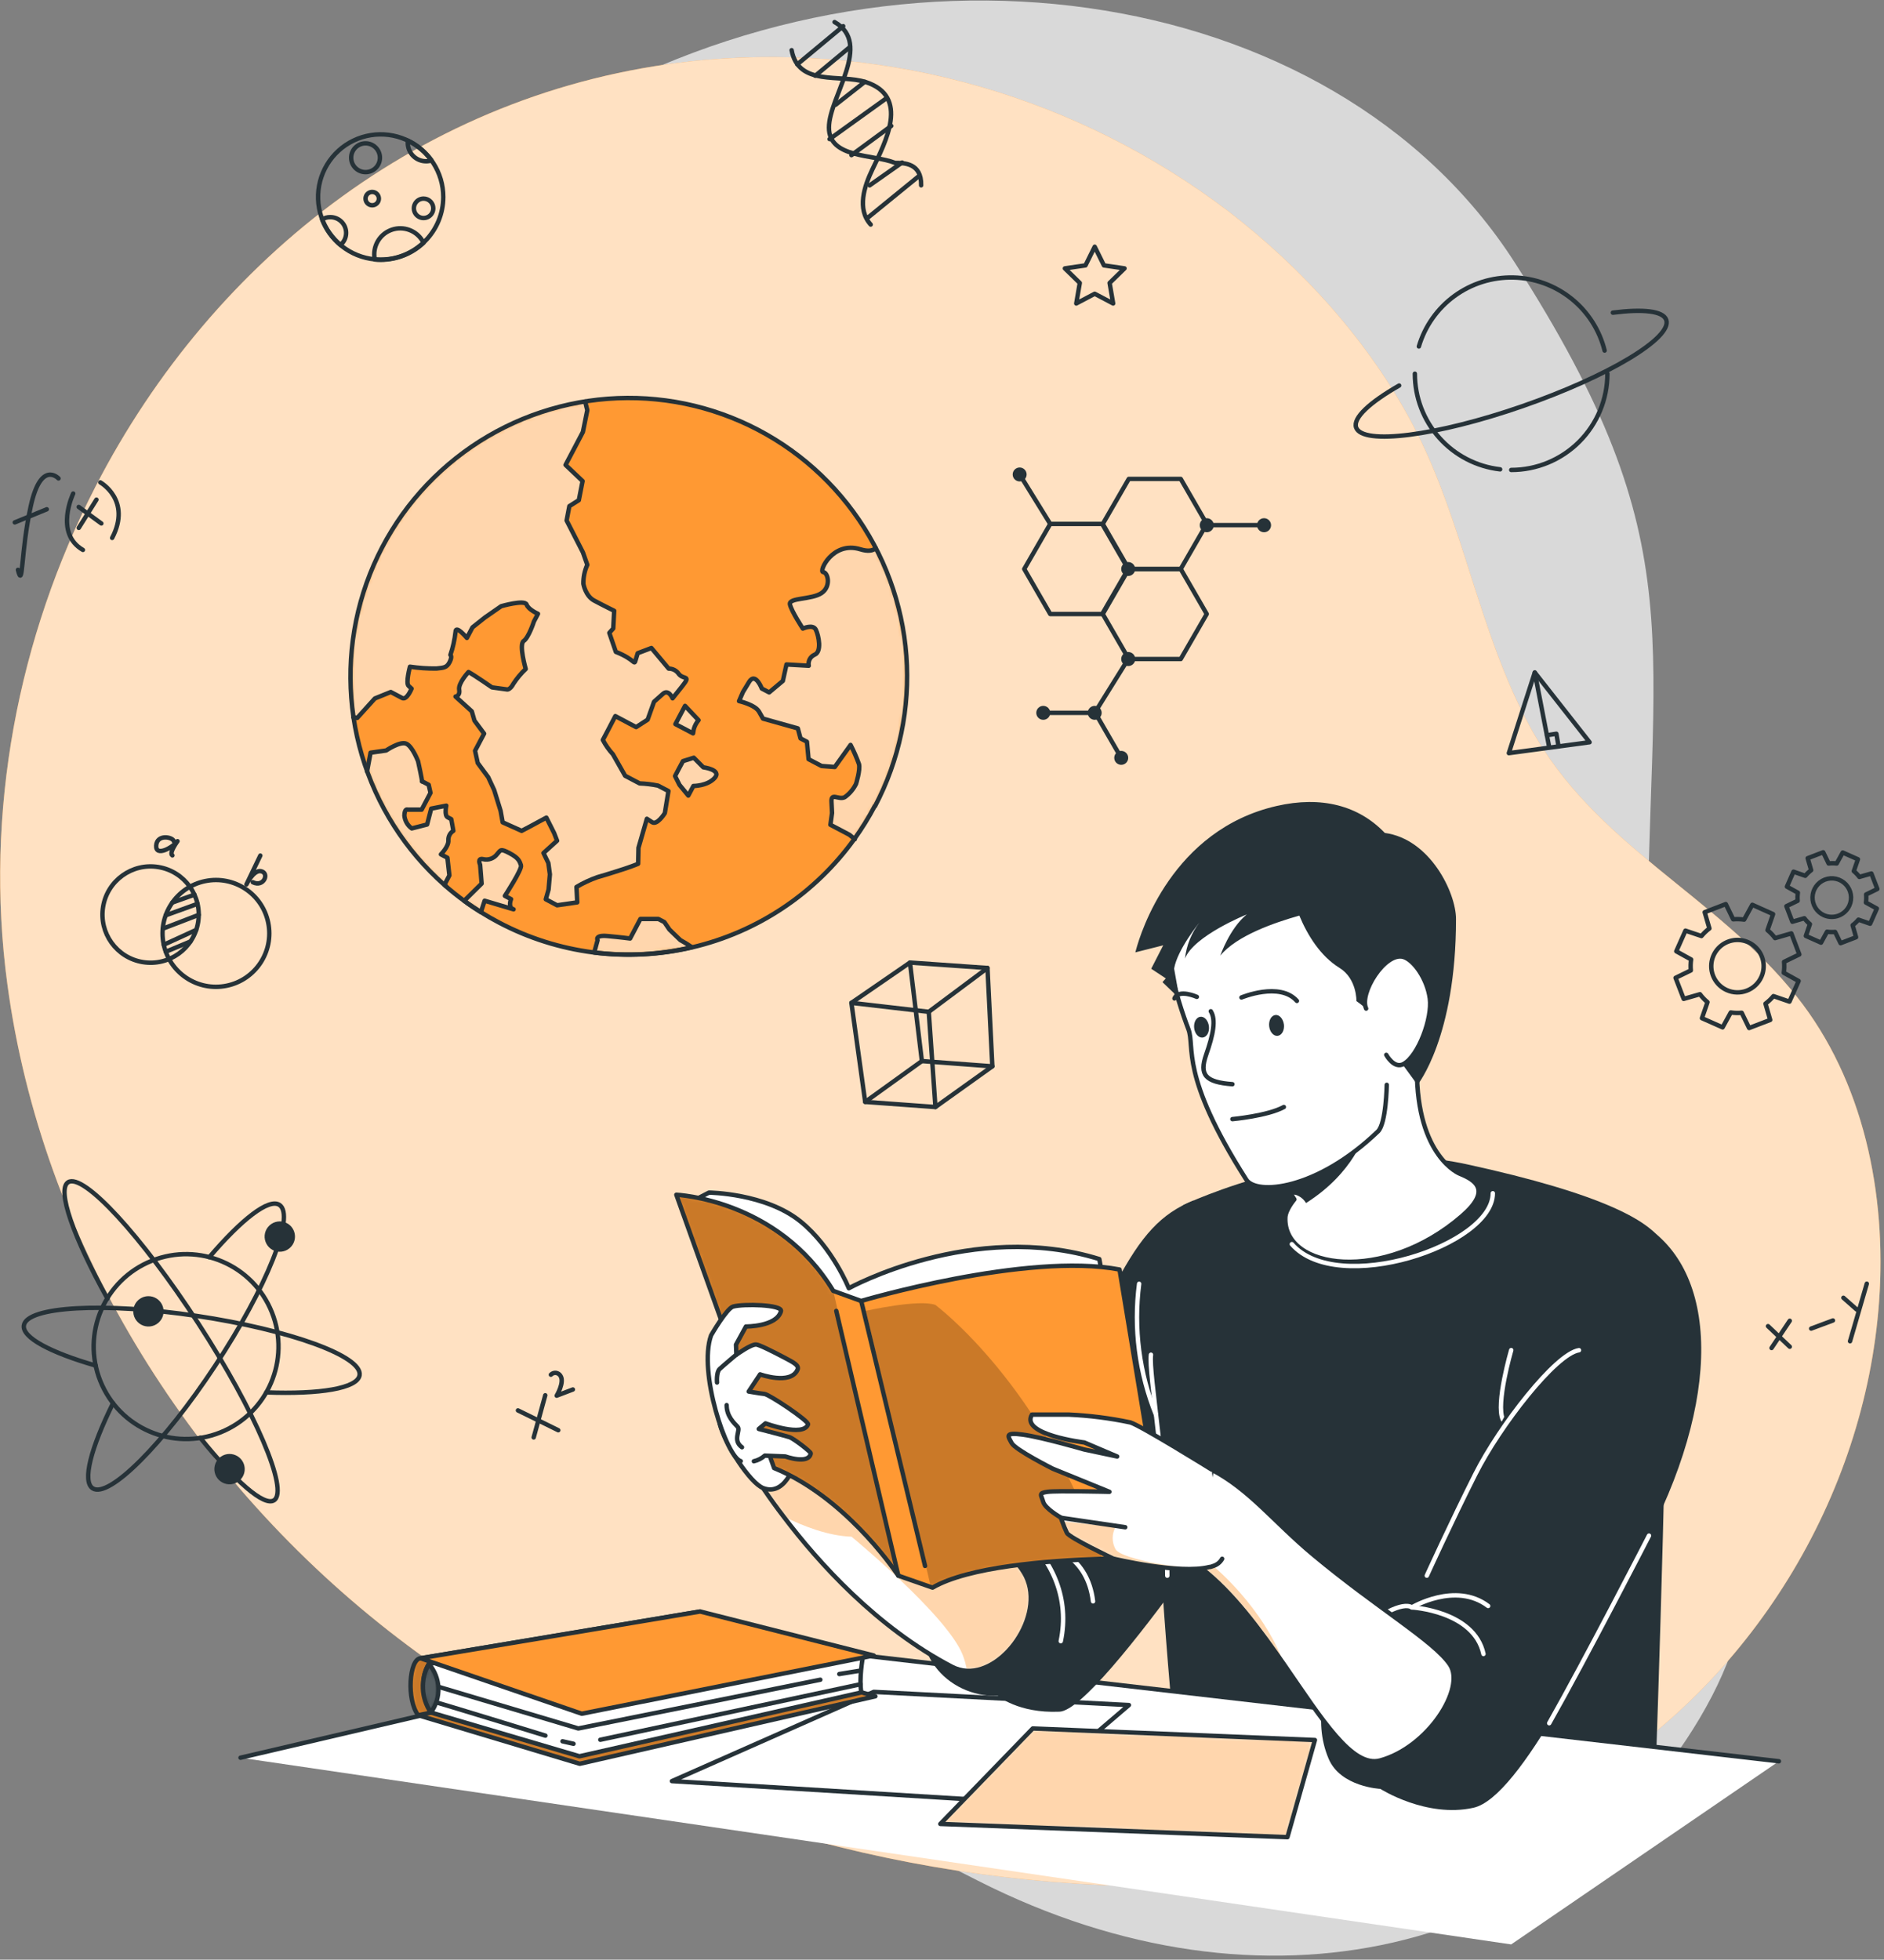 <svg width="427" height="444" viewBox="0 0 427 444" fill="none" xmlns="http://www.w3.org/2000/svg">
<rect x="0" y="0" width="427" height="444" fill="#808080" stroke="none"/>
<g clip-path="url(#clip0_209_97)">
<path opacity="0.7" d="M25.93 138.09C25.93 138.09 -1.95 210.09 37.23 282.59C76.409 355.09 157.11 393.39 221.7 426.14C286.289 458.89 353.36 442.94 385.23 389.3C417.1 335.66 373.389 297.37 373.329 220.88C373.27 144.39 384.78 124.14 343.329 59.52C301.879 -5.1 200.27 -19.41 123.429 28.52C46.59 76.45 25.93 138.09 25.93 138.09Z" fill="white"/>
<path d="M21.69 110.16C48.4 58.32 98 19.1 159.75 13.58C202.22 9.877 244.547 22.123 278.48 47.93C295.34 60.93 310.32 77.48 320.27 96.37C331.69 118.07 335.02 143.09 346.77 164.69C361.38 191.54 388.82 202.62 407.25 225.82C422.42 244.93 427.63 270.54 425.89 294.88C422.71 339.31 396.68 381.49 358.39 404.26C326.02 423.51 287 428.82 249.39 427.07C191.39 424.38 133.65 405.25 87.97 369.42C42.29 333.59 9.46 280.62 1.68 223.09C-3.61 184 4.08 144.33 21.69 110.16Z" fill="#FF9933"/>
<path opacity="0.7" d="M21.69 110.16C48.4 58.32 98 19.1 159.75 13.58C202.22 9.877 244.547 22.123 278.48 47.93C295.34 60.93 310.32 77.48 320.27 96.37C331.69 118.07 335.02 143.09 346.77 164.69C361.38 191.54 388.82 202.62 407.25 225.82C422.42 244.93 427.63 270.54 425.89 294.88C422.71 339.31 396.68 381.49 358.39 404.26C326.02 423.51 287 428.82 249.39 427.07C191.39 424.38 133.65 405.25 87.97 369.42C42.29 333.59 9.46 280.62 1.68 223.09C-3.61 184 4.08 144.33 21.69 110.16Z" fill="white"/>
<path d="M4.069 129.11C5.249 133.79 4.669 125.18 6.979 114.66C9.289 104.14 13.259 108.4 13.259 108.4" stroke="#263238" stroke-linecap="round" stroke-linejoin="round"/>
<path d="M3.35 118.36L10.6 115.39" stroke="#263238" stroke-linecap="round" stroke-linejoin="round"/>
<path d="M16.59 111.82C16.59 111.82 12.26 120.82 18.79 124.6" stroke="#263238" stroke-linecap="round" stroke-linejoin="round"/>
<path d="M22.739 109.3C22.739 109.3 29.899 113.3 25.419 121.88" stroke="#263238" stroke-linecap="round" stroke-linejoin="round"/>
<path d="M17.84 114.86L22.97 118.6" stroke="#263238" stroke-linecap="round" stroke-linejoin="round"/>
<path d="M21.86 113.21L17.85 119.6" stroke="#263238" stroke-linecap="round" stroke-linejoin="round"/>
<path d="M44.897 208.984C45.872 203.038 41.843 197.427 35.897 196.451C29.951 195.475 24.34 199.504 23.364 205.45C22.389 211.396 26.418 217.007 32.364 217.983C38.309 218.959 43.921 214.93 44.897 208.984Z" stroke="#263238" stroke-linecap="round" stroke-linejoin="round"/>
<path d="M51.369 223.338C57.915 221.995 62.133 215.6 60.791 209.053C59.448 202.507 53.053 198.289 46.507 199.631C39.96 200.974 35.742 207.369 37.084 213.915C38.427 220.462 44.822 224.68 51.369 223.338Z" stroke="#263238" stroke-linecap="round" stroke-linejoin="round"/>
<path d="M44.07 202.71L39.05 204.5" stroke="#263238" stroke-linecap="round" stroke-linejoin="round"/>
<path d="M44.77 204.78L37.55 207.39" stroke="#263238" stroke-linecap="round" stroke-linejoin="round"/>
<path d="M45.039 207.28L36.98 210.38" stroke="#263238" stroke-linecap="round" stroke-linejoin="round"/>
<path d="M44.469 210.69L37.119 214.05" stroke="#263238" stroke-linecap="round" stroke-linejoin="round"/>
<path d="M43.17 213.31L37.59 215.63" stroke="#263238" stroke-linecap="round" stroke-linejoin="round"/>
<path d="M39.4 190.59C39.09 189.59 35.55 188.97 35.4 191.59C35.25 194.21 39.13 192.03 40.23 190.59C40.23 190.59 38.23 193.28 39.07 193.81" stroke="#263238" stroke-linecap="round" stroke-linejoin="round"/>
<path d="M58.999 193.85L55.859 200.38C55.859 200.38 57.429 197.11 59.109 197.38C61.179 197.75 59.799 201.14 57.299 199.89" stroke="#263238" stroke-linecap="round" stroke-linejoin="round"/>
<path d="M400.71 300.47L405.64 305.13" stroke="#263238" stroke-linecap="round" stroke-linejoin="round"/>
<path d="M405.64 299.25L401.51 305.42" stroke="#263238" stroke-linecap="round" stroke-linejoin="round"/>
<path d="M410.489 301.02L415.429 299.18" stroke="#263238" stroke-linecap="round" stroke-linejoin="round"/>
<path d="M417.8 294.04L420.8 296.69" stroke="#263238" stroke-linecap="round" stroke-linejoin="round"/>
<path d="M423.1 290.85L419.3 303.89" stroke="#263238" stroke-linecap="round" stroke-linejoin="round"/>
<path d="M192.97 227.22L206.24 218.09L223.81 219.32L224.91 241.6L212.01 250.82L196.09 249.66L192.97 227.22Z" stroke="#263238" stroke-linecap="round" stroke-linejoin="round"/>
<path d="M196.09 249.66L208.94 240.41L224.91 241.6" stroke="#263238" stroke-linecap="round" stroke-linejoin="round"/>
<path d="M208.939 240.41L206.239 218.09" stroke="#263238" stroke-linecap="round" stroke-linejoin="round"/>
<path d="M192.97 227.22L210.5 229.25L223.81 219.32" stroke="#263238" stroke-linecap="round" stroke-linejoin="round"/>
<path d="M210.5 229.25L212.01 250.82" stroke="#263238" stroke-linecap="round" stroke-linejoin="round"/>
<path d="M347.85 152.37L341.97 170.64L360.27 168.17L347.85 152.37Z" stroke="#263238" stroke-linecap="round" stroke-linejoin="round"/>
<path d="M347.85 152.37L351.12 169.3" stroke="#263238" stroke-linecap="round" stroke-linejoin="round"/>
<path d="M350.6 166.59L352.74 166.25L353.24 169.12" stroke="#263238" stroke-linecap="round" stroke-linejoin="round"/>
<path d="M117.39 319.56L126.53 324.05" stroke="#263238" stroke-linecap="round" stroke-linejoin="round"/>
<path d="M123.58 316.13L120.96 325.68" stroke="#263238" stroke-linecap="round" stroke-linejoin="round"/>
<path d="M124.85 311.47C125 311.315 125.184 311.197 125.387 311.126C125.591 311.055 125.809 311.032 126.023 311.06C126.237 311.089 126.441 311.167 126.619 311.288C126.798 311.41 126.945 311.571 127.05 311.76C127.97 313.2 126.17 316.22 126.17 316.22L129.84 314.82" stroke="#263238" stroke-linecap="round" stroke-linejoin="round"/>
<path d="M189.15 5C197.88 9.91 187.88 21.91 187.88 28.91C187.88 35.91 197.88 34.91 202.88 36.91C204.88 36.91 208.88 36.91 208.77 41.99" stroke="#263238" stroke-linecap="round" stroke-linejoin="round"/>
<path d="M179.42 11.37C180.94 19.64 190.42 16.71 196.24 18.6C206.24 21.85 200.69 32.17 197.71 38.41C195.92 42.13 194.14 47.35 197.34 50.88" stroke="#263238" stroke-linecap="round" stroke-linejoin="round"/>
<path d="M180.699 14.58L191.109 5.93" stroke="#263238" stroke-linecap="round" stroke-linejoin="round"/>
<path d="M184.779 17.16L192.619 10.66" stroke="#263238" stroke-linecap="round" stroke-linejoin="round"/>
<path d="M189.39 23.74L196.01 18.54" stroke="#263238" stroke-linecap="round" stroke-linejoin="round"/>
<path d="M188.02 31.52L200.96 22.22" stroke="#263238" stroke-linecap="round" stroke-linejoin="round"/>
<path d="M192.979 35.15L201.999 28.53" stroke="#263238" stroke-linecap="round" stroke-linejoin="round"/>
<path d="M196.819 49.22L208.089 40.04" stroke="#263238" stroke-linecap="round" stroke-linejoin="round"/>
<path d="M197.1 42L204.45 36.83" stroke="#263238" stroke-linecap="round" stroke-linejoin="round"/>
<path d="M49.95 324.542C60.688 320.247 65.911 308.061 61.617 297.323C57.322 286.585 45.135 281.362 34.398 285.657C23.66 289.951 18.437 302.138 22.732 312.876C27.026 323.613 39.213 328.836 49.95 324.542Z" stroke="#263238" stroke-linecap="round" stroke-linejoin="round"/>
<path d="M47.44 284.84C54.739 276.27 60.95 271.42 63.34 273C66.98 275.39 60.45 291.71 48.76 309.44C37.069 327.17 24.64 339.61 21 337.21C18.599 335.64 20.619 328.02 25.619 317.93" stroke="#263238" stroke-linecap="round" stroke-linejoin="round"/>
<path d="M21.68 309.4C11.5 306.47 5 303.05 5.41 300.32C6 296 23.59 295 44.6 298.15C65.61 301.3 82.13 307.27 81.5 311.57C81.05 314.57 72.5 315.94 60.35 315.48" stroke="#263238" stroke-linecap="round" stroke-linejoin="round"/>
<path d="M24.349 294.23C16.669 280.37 12.829 269.56 15.429 267.87C18.849 265.66 32.069 280 44.959 299.87C57.849 319.74 65.519 337.7 62.109 339.92C59.849 341.38 53.299 335.6 45.389 325.76" stroke="#263238" stroke-linecap="round" stroke-linejoin="round"/>
<path d="M66.29 282.06C65.917 282.628 65.384 283.074 64.758 283.339C64.133 283.605 63.442 283.68 62.774 283.553C62.106 283.427 61.491 283.105 61.005 282.629C60.52 282.153 60.186 281.544 60.047 280.879C59.907 280.214 59.968 279.522 60.221 278.891C60.475 278.26 60.91 277.719 61.471 277.334C62.032 276.95 62.694 276.741 63.373 276.733C64.053 276.725 64.72 276.919 65.29 277.29C65.669 277.537 65.996 277.856 66.252 278.23C66.508 278.604 66.688 279.024 66.78 279.467C66.873 279.91 66.878 280.368 66.794 280.813C66.71 281.257 66.538 281.681 66.29 282.06Z" fill="#263238"/>
<path d="M54.899 334.75C54.526 335.318 53.993 335.764 53.368 336.029C52.742 336.295 52.052 336.37 51.384 336.243C50.716 336.117 50.1 335.795 49.615 335.32C49.129 334.844 48.796 334.234 48.656 333.569C48.517 332.904 48.578 332.212 48.831 331.581C49.084 330.95 49.519 330.409 50.08 330.025C50.641 329.641 51.303 329.431 51.983 329.423C52.663 329.416 53.33 329.609 53.899 329.98C54.279 330.227 54.606 330.546 54.862 330.92C55.117 331.294 55.297 331.714 55.39 332.157C55.483 332.601 55.487 333.058 55.403 333.503C55.319 333.947 55.148 334.371 54.899 334.75Z" fill="#263238"/>
<path d="M36.52 299C36.147 299.568 35.614 300.014 34.988 300.279C34.362 300.545 33.672 300.62 33.004 300.493C32.336 300.367 31.72 300.045 31.235 299.57C30.749 299.094 30.416 298.484 30.276 297.819C30.137 297.154 30.198 296.462 30.451 295.831C30.704 295.2 31.139 294.659 31.7 294.275C32.261 293.891 32.923 293.681 33.603 293.673C34.283 293.666 34.95 293.859 35.52 294.23C36.284 294.731 36.818 295.514 37.006 296.408C37.193 297.302 37.018 298.235 36.52 299Z" fill="#263238"/>
<path d="M255.829 149.32H267.609L273.499 139.12L267.609 128.92H255.829L249.939 139.12L255.829 149.32Z" stroke="#263238" stroke-linecap="round" stroke-linejoin="round"/>
<path d="M254.119 171.71L248.229 161.51H236.449" stroke="#263238" stroke-linecap="round" stroke-linejoin="round"/>
<path d="M238.03 139.12H249.81L255.7 128.92L249.81 118.71H238.03L232.14 128.92L238.03 139.12Z" stroke="#263238" stroke-linecap="round" stroke-linejoin="round"/>
<path d="M255.829 128.92H267.609L273.499 118.71L267.609 108.51H255.829L249.939 118.71L255.829 128.92Z" stroke="#263238" stroke-linecap="round" stroke-linejoin="round"/>
<path d="M255.699 130.5C256.572 130.5 257.279 129.793 257.279 128.92C257.279 128.047 256.572 127.34 255.699 127.34C254.827 127.34 254.119 128.047 254.119 128.92C254.119 129.793 254.827 130.5 255.699 130.5Z" fill="#263238"/>
<path d="M231.1 109.08C231.972 109.08 232.68 108.373 232.68 107.5C232.68 106.627 231.972 105.92 231.1 105.92C230.227 105.92 229.52 106.627 229.52 107.5C229.52 108.373 230.227 109.08 231.1 109.08Z" fill="#263238"/>
<path d="M252.54 171.71C252.54 171.398 252.633 171.092 252.806 170.832C252.98 170.572 253.227 170.37 253.515 170.25C253.804 170.131 254.122 170.099 254.428 170.16C254.735 170.221 255.016 170.372 255.237 170.593C255.458 170.814 255.609 171.095 255.67 171.402C255.731 171.708 255.699 172.026 255.58 172.315C255.46 172.603 255.258 172.85 254.998 173.024C254.738 173.197 254.433 173.29 254.12 173.29C253.913 173.29 253.707 173.249 253.515 173.17C253.324 173.09 253.15 172.974 253.003 172.827C252.856 172.681 252.74 172.506 252.66 172.315C252.581 172.123 252.54 171.918 252.54 171.71Z" fill="#263238"/>
<path d="M236.449 163.09C237.322 163.09 238.029 162.383 238.029 161.51C238.029 160.637 237.322 159.93 236.449 159.93C235.577 159.93 234.869 160.637 234.869 161.51C234.869 162.383 235.577 163.09 236.449 163.09Z" fill="#263238"/>
<path d="M284.899 119C284.899 118.685 284.993 118.377 285.168 118.116C285.343 117.854 285.592 117.65 285.883 117.53C286.174 117.41 286.495 117.379 286.803 117.441C287.112 117.503 287.395 117.656 287.617 117.879C287.839 118.103 287.99 118.387 288.05 118.696C288.11 119.005 288.077 119.325 287.956 119.615C287.834 119.906 287.628 120.153 287.366 120.327C287.103 120.5 286.794 120.592 286.479 120.59C286.271 120.59 286.065 120.549 285.872 120.469C285.68 120.389 285.506 120.271 285.359 120.124C285.212 119.976 285.096 119.801 285.017 119.608C284.938 119.415 284.898 119.208 284.899 119Z" fill="#263238"/>
<path d="M248.109 163.09C248.982 163.09 249.689 162.383 249.689 161.51C249.689 160.637 248.982 159.93 248.109 159.93C247.237 159.93 246.529 160.637 246.529 161.51C246.529 162.383 247.237 163.09 248.109 163.09Z" fill="#263238"/>
<path d="M271.92 119C271.92 118.686 272.013 118.378 272.188 118.117C272.363 117.855 272.611 117.651 272.901 117.531C273.192 117.411 273.512 117.379 273.82 117.441C274.129 117.502 274.412 117.653 274.634 117.876C274.857 118.098 275.008 118.381 275.069 118.69C275.131 118.998 275.099 119.318 274.979 119.608C274.859 119.899 274.655 120.147 274.393 120.322C274.132 120.497 273.824 120.59 273.51 120.59C273.088 120.59 272.684 120.423 272.386 120.124C272.087 119.826 271.92 119.422 271.92 119Z" fill="#263238"/>
<path d="M254.119 149.33C254.117 149.015 254.209 148.706 254.383 148.443C254.557 148.18 254.805 147.975 255.096 147.853C255.387 147.731 255.708 147.699 256.017 147.76C256.326 147.821 256.61 147.973 256.833 148.196C257.056 148.419 257.208 148.703 257.269 149.012C257.33 149.322 257.298 149.642 257.176 149.933C257.055 150.224 256.849 150.472 256.586 150.646C256.323 150.82 256.015 150.912 255.699 150.91C255.281 150.907 254.881 150.74 254.585 150.444C254.289 150.149 254.122 149.748 254.119 149.33Z" fill="#263238"/>
<path d="M273.51 118.98H286.48" stroke="#263238" stroke-linecap="round" stroke-linejoin="round"/>
<path d="M255.699 149.33L248.109 161.51" stroke="#263238" stroke-linecap="round" stroke-linejoin="round"/>
<path d="M238.03 118.71L231.1 107.5" stroke="#263238" stroke-linecap="round" stroke-linejoin="round"/>
<path d="M321.58 78.5C322.939 73.907 325.771 69.889 329.639 67.066C333.507 64.242 338.197 62.77 342.986 62.875C347.774 62.981 352.394 64.659 356.134 67.651C359.874 70.643 362.526 74.782 363.68 79.43" stroke="#263238" stroke-linecap="round" stroke-linejoin="round"/>
<path d="M340 106.34C334.679 105.731 329.769 103.186 326.204 99.19C322.639 95.193 320.67 90.025 320.67 84.67" stroke="#263238" stroke-linecap="round" stroke-linejoin="round"/>
<path d="M364.31 84.67C364.31 90.453 362.013 95.999 357.925 100.089C353.837 104.178 348.292 106.477 342.51 106.48" stroke="#263238" stroke-linecap="round" stroke-linejoin="round"/>
<path d="M365.55 70.84C372.37 69.97 376.94 70.44 377.65 72.48C379.06 76.54 364.47 85.29 345.06 92.03C325.65 98.77 308.78 100.93 307.36 96.86C306.61 94.69 310.43 91.18 317.11 87.35" stroke="#263238" stroke-linecap="round" stroke-linejoin="round"/>
<path d="M248.11 55.9L250.2 60.13L254.87 60.81L251.49 64.11L252.29 68.76L248.11 66.56L243.93 68.76L244.73 64.11L241.35 60.81L246.02 60.13L248.11 55.9Z" stroke="#263238" stroke-linecap="round" stroke-linejoin="round"/>
<path d="M100.47 44.63C100.467 48.391 98.973 51.997 96.314 54.657C93.656 57.318 90.051 58.815 86.29 58.82C85.83 58.82 85.38 58.8 84.94 58.76C82.203 58.5 79.6 57.451 77.448 55.74C75.296 54.029 73.688 51.73 72.818 49.122C71.949 46.514 71.856 43.709 72.55 41.049C73.245 38.389 74.697 35.988 76.73 34.138C78.764 32.288 81.291 31.068 84.005 30.627C86.718 30.186 89.502 30.543 92.016 31.655C94.531 32.766 96.668 34.584 98.169 36.887C99.67 39.191 100.469 41.881 100.47 44.63Z" stroke="#263238" stroke-linecap="round" stroke-linejoin="round"/>
<path d="M98.2 47.19C98.202 47.626 98.074 48.052 97.834 48.415C97.593 48.778 97.251 49.062 96.849 49.23C96.447 49.398 96.004 49.443 95.577 49.359C95.149 49.275 94.756 49.066 94.448 48.759C94.139 48.452 93.928 48.06 93.843 47.633C93.757 47.206 93.8 46.763 93.966 46.36C94.132 45.958 94.415 45.614 94.776 45.371C95.138 45.129 95.564 45 96 45C96.582 45 97.14 45.23 97.552 45.641C97.964 46.051 98.197 46.608 98.2 47.19Z" stroke="#263238" stroke-linecap="round" stroke-linejoin="round"/>
<path d="M78.45 52.77C78.451 53.291 78.337 53.806 78.115 54.278C77.894 54.75 77.571 55.167 77.17 55.5C75.305 53.961 73.869 51.967 73 49.71C73.55 49.372 74.184 49.196 74.83 49.2C75.303 49.193 75.773 49.281 76.212 49.457C76.65 49.634 77.05 49.896 77.387 50.228C77.724 50.56 77.991 50.956 78.174 51.392C78.356 51.829 78.45 52.297 78.45 52.77Z" stroke="#263238" stroke-linecap="round" stroke-linejoin="round"/>
<path d="M95.999 55C93.377 57.484 89.901 58.865 86.289 58.86C85.829 58.86 85.379 58.84 84.939 58.8C84.859 58.415 84.819 58.023 84.819 57.63C84.82 56.301 85.27 55.01 86.095 53.968C86.921 52.926 88.074 52.194 89.368 51.89C90.662 51.585 92.021 51.727 93.225 52.291C94.428 52.856 95.406 53.81 95.999 55Z" stroke="#263238" stroke-linecap="round" stroke-linejoin="round"/>
<path d="M82.85 39C84.65 39 86.11 37.54 86.11 35.74C86.11 33.94 84.65 32.48 82.85 32.48C81.049 32.48 79.59 33.94 79.59 35.74C79.59 37.54 81.049 39 82.85 39Z" stroke="#263238" stroke-linecap="round" stroke-linejoin="round"/>
<path d="M85.87 45C85.87 45.299 85.781 45.591 85.615 45.839C85.449 46.087 85.213 46.281 84.938 46.395C84.662 46.509 84.358 46.539 84.065 46.481C83.772 46.423 83.503 46.279 83.292 46.068C83.081 45.856 82.937 45.587 82.879 45.295C82.82 45.002 82.85 44.698 82.965 44.422C83.079 44.146 83.272 43.91 83.521 43.745C83.769 43.579 84.061 43.49 84.36 43.49C84.558 43.49 84.754 43.529 84.938 43.605C85.121 43.681 85.287 43.792 85.427 43.932C85.568 44.072 85.679 44.239 85.755 44.422C85.831 44.605 85.87 44.802 85.87 45Z" stroke="#263238" stroke-linecap="round" stroke-linejoin="round"/>
<path d="M97.8 36.35C97.403 36.48 96.987 36.544 96.57 36.54C96.024 36.54 95.484 36.432 94.979 36.223C94.475 36.014 94.017 35.707 93.632 35.321C93.246 34.934 92.941 34.476 92.733 33.971C92.525 33.467 92.418 32.926 92.42 32.38C92.41 32.207 92.41 32.033 92.42 31.86C94.562 32.881 96.412 34.425 97.8 36.35Z" stroke="#263238" stroke-linecap="round" stroke-linejoin="round"/>
<path d="M423.85 209.29L425.38 205.85L422.9 204.49C422.991 203.884 423.008 203.27 422.95 202.66L425.49 201.42L424.14 197.91L421.42 198.69C421.055 198.2 420.632 197.757 420.16 197.37L421.09 194.69L417.65 193.16L416.28 195.64C415.672 195.565 415.058 195.565 414.45 195.64L413.22 193.1L409.7 194.45L410.49 197.16C409.999 197.531 409.553 197.957 409.16 198.43L406.49 197.5L405 200.89L407.48 202.26C407.388 202.866 407.372 203.48 407.43 204.09L404.88 205.32L406.23 208.84L408.95 208.05C409.317 208.541 409.74 208.987 410.21 209.38L409.29 212.05L412.73 213.58L414.09 211.1C414.696 211.191 415.31 211.208 415.92 211.15L417.16 213.7L420.67 212.35L419.89 209.63C420.377 209.263 420.82 208.84 421.21 208.37L423.85 209.29ZM413.39 207.37C412.6 207.019 411.933 206.441 411.471 205.711C411.01 204.98 410.775 204.129 410.797 203.265C410.819 202.401 411.097 201.563 411.595 200.857C412.094 200.151 412.79 199.609 413.596 199.299C414.403 198.988 415.283 198.924 416.126 199.114C416.969 199.304 417.737 199.74 418.333 200.366C418.928 200.992 419.325 201.781 419.472 202.633C419.619 203.484 419.51 204.36 419.16 205.15C418.687 206.208 417.815 207.036 416.733 207.452C415.652 207.868 414.45 207.838 413.39 207.37Z" stroke="#263238" stroke-linecap="round" stroke-linejoin="round"/>
<path d="M405.57 226.94L407.65 222.27L404.29 220.41C404.41 219.589 404.43 218.756 404.35 217.93L407.81 216.25L406 211.48L402.31 212.55C401.817 211.881 401.242 211.277 400.6 210.75L401.86 207.11L397.15 205L395.3 208.36C394.478 208.242 393.646 208.219 392.82 208.29L391.14 204.84L386.36 206.68L387.43 210.36C386.766 210.862 386.162 211.439 385.63 212.08L382 210.86L379.92 215.53L383.28 217.39C383.16 218.211 383.14 219.044 383.22 219.87L379.76 221.55L381.6 226.32L385.29 225.26C385.786 225.926 386.36 226.531 387 227.06L385.74 230.69L390.42 232.77L392.27 229.4C393.091 229.523 393.923 229.546 394.75 229.47L396.43 232.92L401.21 231.09L400.14 227.4C400.804 226.901 401.408 226.327 401.94 225.69L405.57 226.94ZM391.37 224.33C390.296 223.852 389.389 223.066 388.762 222.071C388.136 221.077 387.818 219.919 387.85 218.745C387.881 217.57 388.261 216.431 388.94 215.472C389.619 214.513 390.567 213.777 391.665 213.357C392.762 212.937 393.96 212.852 395.106 213.112C396.252 213.373 397.294 213.968 398.102 214.822C398.91 215.675 399.446 216.749 399.643 217.908C399.841 219.066 399.69 220.257 399.21 221.33C398.893 222.042 398.438 222.685 397.872 223.221C397.306 223.758 396.64 224.177 395.912 224.456C395.184 224.735 394.408 224.867 393.628 224.845C392.849 224.824 392.081 224.649 391.37 224.33Z" stroke="#263238" stroke-linecap="round" stroke-linejoin="round"/>
<path d="M198.27 182.61C196.9 185.206 195.353 187.705 193.64 190.09C184.755 202.443 171.7 211.163 156.887 214.639C142.073 218.114 126.502 216.112 113.05 209C111.66 208.27 110.3 207.49 109 206.67C107.7 205.85 106.43 205.01 105.21 204.11C103.73 203.04 102.31 201.9 100.95 200.71C100.863 200.645 100.782 200.571 100.71 200.49C91.848 192.648 85.371 182.471 82.019 171.122C78.666 159.773 78.574 147.71 81.752 136.311C84.93 124.913 91.25 114.638 99.99 106.66C108.731 98.683 119.539 93.325 131.18 91.198C142.82 89.072 154.825 90.263 165.821 94.635C176.817 99.007 186.362 106.384 193.364 115.924C200.367 125.463 204.545 136.779 205.421 148.581C206.298 160.382 203.837 172.191 198.32 182.66L198.27 182.61Z" fill="#FF9933"/>
<mask id="mask0_209_97" style="mask-type:luminance" maskUnits="userSpaceOnUse" x="79" y="90" width="127" height="127">
<path d="M198.27 182.61C196.9 185.206 195.353 187.705 193.64 190.09C184.755 202.443 171.7 211.163 156.887 214.639C142.073 218.114 126.502 216.112 113.05 209C111.66 208.27 110.3 207.49 109 206.67C107.7 205.85 106.43 205.01 105.21 204.11C103.73 203.04 102.31 201.9 100.95 200.71C100.863 200.645 100.782 200.571 100.71 200.49C91.848 192.648 85.371 182.471 82.019 171.122C78.666 159.773 78.574 147.71 81.752 136.311C84.93 124.913 91.25 114.638 99.99 106.66C108.731 98.683 119.539 93.325 131.18 91.198C142.82 89.072 154.825 90.263 165.821 94.635C176.817 99.007 186.362 106.384 193.364 115.924C200.367 125.463 204.545 136.779 205.421 148.581C206.298 160.382 203.837 172.191 198.32 182.66L198.27 182.61Z" fill="white"/>
</mask>
<g mask="url(#mask0_209_97)">
<g opacity="0.6">
<path d="M198.27 182.61C196.9 185.206 195.353 187.705 193.64 190.09L192.42 189.09L190.32 187.98L188.11 186.82L188.48 184.15L188.36 181.74C188.23 179.33 189.97 181.3 191.36 180.57C192.444 179.795 193.32 178.765 193.91 177.57C193.91 177.57 194.91 174.36 194.58 173.07C194.042 171.584 193.407 170.134 192.68 168.73L189.1 173.73L186.1 173.5L183.26 172L182.89 168.05L181.43 167.29L180.82 165.02L172.93 162.81L172.03 161.23C171.13 159.65 167.5 158.84 167.5 158.84L168.39 156.78L169.79 154.48C171.2 152.18 172.66 156 172.66 156L174.33 156.87L177.43 154.27L178.25 150.54L183.3 150.83C183.201 150.325 183.278 149.802 183.518 149.347C183.759 148.892 184.147 148.533 184.62 148.33C186.3 147.67 185.56 144.02 184.92 142.67C184.28 141.32 181.92 142.41 181.92 142.41C181.92 142.41 179.35 138.5 179 136.94C178.65 135.38 183.9 135.94 186.15 134.37C188.4 132.8 187.63 129.68 186.53 129.61C185.43 129.54 188.68 122.51 194.93 124.44C196.67 124.98 197.77 124.79 198.45 124.19C203.139 133.219 205.572 143.248 205.541 153.422C205.51 163.596 203.015 173.61 198.27 182.61Z" fill="white"/>
<path d="M154.54 155.56L152.4 158.25C152.4 158.25 151.49 156.08 150.19 157.25L148.19 159.03L146.74 163.09L144.14 164.77L142.55 163.94L141.05 163.14L139.42 162.28L137.86 165.28L136.59 167.68C137.209 168.858 137.978 169.951 138.88 170.93L141.64 175.8L145 177.5C146.401 177.552 147.796 177.719 149.17 178L151.48 179.21L150.66 184.21C150.66 184.21 148.92 187.04 147.76 186.26L146.59 185.49L144.69 192.07L144.61 195.69C144.61 195.69 143.48 196.16 142.34 196.54C141.2 196.92 141.92 196.72 139.53 197.46C137.14 198.2 137.33 198.17 135.39 198.72C133.736 199.299 132.145 200.043 130.64 200.94L130.81 204.42L126.24 205.09L123.68 203.73L124.31 201.53L124.61 198.09L124.26 195.52L123.16 193.25L126.24 190.46L125.56 188.71L123.81 185.23L120.11 187.23L118.21 188.23L113.91 186.3L113.44 183.69L112 179L110.66 176.08L108.28 172.86L107.68 170.09L109.02 167.55L109.73 166.21L107.54 163.26L106.94 161.16L103.25 157.81C103.25 157.81 104.32 157.74 104.08 156.25C103.84 154.76 106.19 152.25 106.19 152.25C107.52 152.95 111.51 155.73 111.51 155.73L115 156.21C115 156.21 115.7 156.21 116.38 154.89C117.174 153.676 118.107 152.558 119.16 151.56C119.16 151.56 117.55 145.97 118.7 145.22C119.85 144.47 121.02 140.81 121.02 140.81L121.94 139.06C121.94 139.06 119.77 138.11 119.36 136.96C118.95 135.81 113.6 137.34 113.6 137.34L109.91 139.9L107 142.15L105.74 144.54C105.74 144.54 103.17 141.45 103.16 143.18C102.964 144.954 102.575 146.701 102 148.39C102 148.39 102.53 148.67 101.83 150.01C101.13 151.35 100.37 151.28 98.83 151.47C96.822 151.49 94.816 151.353 92.83 151.06C92.83 151.06 91.83 154.76 92.52 155.4L93.2 156.02C93.2 156.02 92.13 158.71 91.07 158.15L88.49 156.79L84.88 158.25L80.88 162.67L79.99 162.49C77.538 146.047 81.677 129.301 91.506 115.893C101.336 102.485 116.061 93.499 132.48 90.89C132.71 91.89 132.96 92.83 132.96 92.83L131.96 97.77L130.68 100.21L129.58 102.3L128.03 105.24L132 108.9L131.15 113.23L129 114.58L128.38 117.83L132.07 125.04L133.07 127.87C132.452 129.225 132.148 130.701 132.18 132.19C132.18 132.19 132.63 134.89 134.6 135.96C136.57 137.03 139.16 138.29 139.16 138.29L138.95 142.29L138.06 143.29L139.54 147.6C144.05 149.37 143.62 150.85 144.05 149.37L144.49 147.9L147.56 146.79L151.47 151.46C151.925 151.454 152.374 151.563 152.776 151.776C153.178 151.989 153.52 152.3 153.77 152.68C154.91 154.12 156.69 152.87 154.54 155.56Z" fill="white"/>
<path d="M101.54 190.39C101.65 191.81 99.85 193.59 99.85 193.59L101.32 194.36L101.77 198.36L100.66 200.48C92.794 193.532 86.795 184.724 83.21 174.86L84.01 170.62L87.54 170.12C87.54 170.12 90.7 168.02 92.1 168.58C93.5 169.14 94.78 172.58 94.78 172.58C94.78 172.58 95.78 177.22 95.65 177.13H95.59H95.67L97.11 177.89L97.52 179.72L95.52 183.52H92.3C92.3 183.52 91.66 183.18 91.6 184.85C91.652 185.43 91.828 185.991 92.116 186.497C92.404 187.002 92.798 187.44 93.27 187.78L96.75 186.89L97.68 183.29L101.1 182.62C101.1 182.62 100.61 184.83 101.41 185.25L102.22 185.68L102.7 188.32C102.342 188.533 102.046 188.836 101.842 189.199C101.639 189.563 101.534 189.974 101.54 190.39Z" fill="white"/>
<path d="M118.08 196.05C117.77 195.19 117.64 194.44 115.51 193.32C113.38 192.2 113.51 192.6 112.67 193.53C112.308 194.008 111.814 194.37 111.249 194.571C110.684 194.772 110.072 194.803 109.49 194.66C108.09 194.35 108.82 195.93 108.82 195.93L109.16 200.2L105.21 204.1C106.43 205 107.693 205.853 109 206.66L109.84 204.08L116.4 206C115.01 205.59 115.83 203.69 115.83 203.69L114.43 202.95C114.43 202.95 118.39 196.89 118.08 196.05Z" fill="white"/>
<path d="M159.4 173.85L157.25 171.68L154.79 172.45L153.79 174.45L153.04 175.89L154.04 177.89L156.04 180.32L157.18 178.14C157.18 178.14 160.35 178.14 162.01 176.31C163.67 174.48 159.4 173.85 159.4 173.85Z" fill="white"/>
<path d="M153.08 164.06L157.08 166.16L157.24 165.22C157.448 164.467 157.817 163.768 158.32 163.17L155.26 159.93L153.08 164.06Z" fill="white"/>
<path d="M151.72 210.61L150.57 208.92L149.23 208.22H145.14L142.81 212.64C142.81 212.64 140.58 212.34 137.65 212.08C134.72 211.82 135.44 213.03 135.44 213.03L134.68 215.81C142.072 216.72 149.567 216.317 156.82 214.62C155.977 214.032 155.102 213.491 154.2 213L151.72 210.61Z" fill="white"/>
</g>
</g>
<path d="M198.27 182.61C196.9 185.206 195.353 187.705 193.64 190.09C184.755 202.443 171.7 211.163 156.887 214.639C142.073 218.114 126.502 216.112 113.05 209C111.66 208.27 110.3 207.49 109 206.67C107.7 205.85 106.43 205.01 105.21 204.11C103.73 203.04 102.31 201.9 100.95 200.71C100.863 200.645 100.782 200.571 100.71 200.49C91.848 192.648 85.371 182.471 82.019 171.122C78.666 159.773 78.574 147.71 81.752 136.311C84.93 124.913 91.25 114.638 99.99 106.66C108.731 98.683 119.539 93.325 131.18 91.198C142.82 89.072 154.825 90.263 165.821 94.635C176.817 99.007 186.362 106.384 193.364 115.924C200.367 125.463 204.545 136.779 205.421 148.581C206.298 160.382 203.837 172.191 198.32 182.66L198.27 182.61Z" stroke="#263238" stroke-linecap="round" stroke-linejoin="round"/>
<path d="M156.82 214.62C149.567 216.317 142.072 216.72 134.68 215.81L135.44 213.03C135.44 213.03 134.72 211.82 137.65 212.08C140.58 212.34 142.81 212.64 142.81 212.64L145.14 208.22H149.23L150.57 208.92L151.72 210.61L154.2 213C155.102 213.491 155.977 214.032 156.82 214.62Z" stroke="#263238" stroke-linecap="round" stroke-linejoin="round"/>
<path d="M198.49 124.2C197.81 124.8 196.71 124.99 194.97 124.45C188.72 122.52 185.48 129.54 186.57 129.62C187.66 129.7 188.43 132.86 186.19 134.38C183.95 135.9 178.69 135.38 179.04 136.95C179.39 138.52 181.96 142.42 181.96 142.42C181.96 142.42 184.26 141.34 184.91 142.68C185.56 144.02 186.3 147.68 184.62 148.34C184.147 148.543 183.759 148.902 183.518 149.357C183.278 149.812 183.201 150.335 183.3 150.84L178.25 150.55L177.43 154.28L174.33 156.88L172.66 156.01C172.66 156.01 171.2 152.19 169.79 154.49L168.39 156.79L167.5 158.85C167.5 158.85 171.13 159.66 172.03 161.24L172.93 162.82L180.82 165.03L181.43 167.3L182.89 168.06L183.26 172.01L186.2 173.55L189.2 173.78L192.78 168.78C193.507 170.184 194.142 171.634 194.68 173.12C195.03 174.41 194.01 177.62 194.01 177.62C193.42 178.815 192.544 179.845 191.46 180.62C190.03 181.35 188.28 179.38 188.46 181.79L188.58 184.2L188.21 186.87L190.42 188.03L192.52 189.14L193.74 190.14" stroke="#263238" stroke-linecap="round" stroke-linejoin="round"/>
<path d="M80.07 162.49L80.96 162.67L84.96 158.25L88.57 156.79L91.15 158.15C92.21 158.71 93.28 156.02 93.28 156.02L92.6 155.4C91.91 154.76 92.91 151.06 92.91 151.06C94.897 151.353 96.903 151.49 98.91 151.47C100.49 151.28 101.24 151.34 101.91 150.01C102.58 148.68 102.08 148.39 102.08 148.39C102.655 146.701 103.044 144.954 103.24 143.18C103.24 141.45 105.82 144.54 105.82 144.54L107.08 142.15L109.9 139.91L113.59 137.35C113.59 137.35 118.94 135.81 119.35 136.97C119.76 138.13 121.93 139.07 121.93 139.07L121.01 140.82C121.01 140.82 119.83 144.46 118.69 145.23C117.55 146 119.15 151.57 119.15 151.57C118.098 152.568 117.165 153.686 116.37 154.9C115.67 156.24 114.99 156.22 114.99 156.22L111.5 155.74C111.5 155.74 107.5 152.96 106.18 152.26C106.18 152.26 103.83 154.77 104.07 156.26C104.31 157.75 103.24 157.82 103.24 157.82L106.93 161.17L107.53 163.27L109.72 166.22L109.01 167.56L107.67 170.1L108.27 172.87L110.65 176.09L112 179L113.46 183.71L113.93 186.32L118.23 188.25L120.13 187.25L123.83 185.25L125.58 188.73L126.26 190.48L123.18 193.27L124.28 195.54L124.63 198.11L124.33 201.55L123.7 203.75L126.26 205.11L130.83 204.45L130.66 200.96C132.165 200.063 133.757 199.319 135.41 198.74C137.35 198.19 137.16 198.22 139.55 197.48C141.94 196.74 141.21 196.94 142.36 196.56C143.51 196.18 144.63 195.71 144.63 195.71L144.71 192.09L146.61 185.51L147.78 186.28C148.94 187.06 150.68 184.23 150.68 184.23L151.5 179.23L149.14 178C147.766 177.719 146.372 177.552 144.97 177.5L141.68 175.77L138.92 170.9C138.019 169.921 137.249 168.828 136.63 167.65L137.9 165.25L139.46 162.25L141.09 163.11L142.59 163.91L144.18 164.74L146.78 163.06L148.23 159L150.23 157.22C151.53 156.04 152.44 158.22 152.44 158.22L154.58 155.53C156.73 152.84 154.95 154.09 153.85 152.71C153.6 152.33 153.258 152.019 152.856 151.806C152.454 151.592 152.005 151.484 151.55 151.49L147.64 146.82L144.53 148L144.09 149.47C143.66 150.95 144.09 149.47 139.58 147.7L138.1 143.39L138.99 142.39L139.2 138.39C139.2 138.39 136.61 137.12 134.64 136.06C132.67 135 132.22 132.29 132.22 132.29C132.189 130.801 132.493 129.325 133.11 127.97L132.11 125.14L128.42 117.93L129.04 114.68L131.19 113.33L132.04 109L128.18 105.34L129.73 102.4L130.83 100.31L132.11 97.87L133.11 92.93C133.11 92.93 132.86 92.01 132.63 90.99" stroke="#263238" stroke-linecap="round" stroke-linejoin="round"/>
<path d="M101 200.7C100.923 200.611 100.836 200.53 100.74 200.46L101.85 198.34L101.4 194.34L99.93 193.57C99.93 193.57 101.73 191.79 101.62 190.37C101.601 189.946 101.696 189.525 101.894 189.15C102.093 188.776 102.389 188.461 102.75 188.24L102.27 185.6L101.46 185.17C100.66 184.75 101.15 182.54 101.15 182.54L97.73 183.21L96.8 186.81L93.32 187.7C92.848 187.36 92.455 186.922 92.167 186.417C91.879 185.911 91.703 185.349 91.65 184.77C91.71 183.1 92.35 183.44 92.35 183.44H95.57L97.57 179.64L97.16 177.81L95.72 177.05" stroke="#263238" stroke-linecap="round" stroke-linejoin="round"/>
<path d="M95.629 177.05C95.79 177.14 94.759 172.5 94.759 172.5C94.759 172.5 93.48 169.11 92.079 168.5C90.68 167.89 87.519 170.04 87.519 170.04L83.989 170.54L83.189 174.78" stroke="#263238" stroke-linecap="round" stroke-linejoin="round"/>
<path d="M109.84 204.08L109 206.66C107.667 205.847 106.403 204.993 105.21 204.1L109.16 200.2L108.82 195.93C108.82 195.93 108.09 194.35 109.49 194.66C110.072 194.803 110.684 194.772 111.249 194.571C111.814 194.37 112.308 194.008 112.67 193.53C113.49 192.6 113.39 192.2 115.51 193.32C117.63 194.44 117.77 195.19 118.08 196.05C118.39 196.91 114.43 202.98 114.43 202.98L115.83 203.72C115.83 203.72 115.01 205.62 116.4 206.03L109.84 204.08Z" stroke="#263238" stroke-linecap="round" stroke-linejoin="round"/>
<path d="M154.79 172.45L157.25 171.68L159.4 173.85C159.4 173.85 163.65 174.4 161.99 176.25C160.33 178.1 157.16 178.08 157.16 178.08L156 180.26L154 177.83L153 175.83L153.75 174.39L154.79 172.45Z" stroke="#263238" stroke-linecap="round" stroke-linejoin="round"/>
<path d="M158.32 163.17C157.817 163.768 157.448 164.467 157.24 165.22L157.08 166.16L153.08 164.06L155.26 159.93L158.32 163.17Z" stroke="#263238" stroke-linecap="round" stroke-linejoin="round"/>
<path d="M375.329 399.05C369.969 403.51 328.679 431.85 269.759 427.28C266.589 400.46 254.499 290.28 268.249 273C268.249 273 301.609 257.09 332.339 263.77C363.069 270.45 375.029 276.85 377.219 282.39C378.879 286.58 376.509 364.6 375.329 399.05Z" fill="#263238"/>
<path d="M331.32 275.54C313.62 290.87 290.82 287.63 291.32 275.86C291.4 274.02 293.37 271.74 293.37 271.74L292.68 270.68L289.68 266.15C287.49 262.76 284.75 258.5 282.84 255.4C281.24 252.76 321.13 228.22 321.13 242.33C321.13 262.21 330.89 265.95 330.89 265.95C334.57 267.43 338 269.77 331.32 275.54Z" fill="white" stroke="#263238" stroke-linecap="round" stroke-linejoin="round"/>
<path d="M342.51 305.9C342.51 305.9 338.94 318.14 340.63 321.65" stroke="white" stroke-linecap="round" stroke-linejoin="round"/>
<path d="M338.34 270.36C338.34 282.17 303.11 293.74 292.79 281.89" stroke="white" stroke-linecap="round" stroke-linejoin="round"/>
<path d="M309.36 256.73C309.36 256.73 307 265.63 296 272.58C295.475 271.679 294.628 271.011 293.63 270.71C293.299 270.656 292.961 270.656 292.63 270.71L289.63 266.18C295.32 262.08 309.36 256.73 309.36 256.73Z" fill="#263238"/>
<path d="M314.3 245.79C314.3 245.79 314.18 254.57 312.3 256.36C298.35 269.74 284.71 270.8 282.46 267.27C267.31 243.51 270.89 237.27 269.35 233.2C266.62 226.06 263.27 214.4 264.75 207.34C268.05 191.57 297.75 179.34 313.39 195.2C320.89 202.79 323.26 219.26 321.68 232.98" fill="white"/>
<path d="M314.3 245.79C314.3 245.79 314.18 254.57 312.3 256.36C298.35 269.74 284.71 270.8 282.46 267.27C267.31 243.51 270.89 237.27 269.35 233.2C266.62 226.06 263.27 214.4 264.75 207.34C268.05 191.57 297.75 179.34 313.39 195.2C320.89 202.79 323.26 219.26 321.68 232.98" stroke="#263238" stroke-linecap="round" stroke-linejoin="round"/>
<path d="M271.259 225.86C271.259 225.86 267.089 223.99 266.189 226.22" stroke="#263238" stroke-linecap="round" stroke-linejoin="round"/>
<path d="M281.37 226C281.37 226 290.04 222.37 293.94 226.78" stroke="#263238" stroke-linecap="round" stroke-linejoin="round"/>
<path d="M290.999 232.15C291.139 233.45 290.509 234.58 289.579 234.69C288.649 234.8 287.789 233.81 287.649 232.51C287.509 231.21 288.139 230.07 289.069 229.97C289.999 229.87 290.819 230.85 290.999 232.15Z" fill="#263238"/>
<path d="M273.999 232.54C274.149 233.84 273.509 234.98 272.579 235.08C271.649 235.18 270.789 234.21 270.649 232.91C270.509 231.61 271.139 230.47 272.069 230.37C272.999 230.27 273.839 231.24 273.999 232.54Z" fill="#263238"/>
<path d="M274.42 229.12C275.63 231.07 274.97 234.4 273.37 238.97C271.77 243.54 273.18 245.19 279.32 245.65" fill="white"/>
<path d="M274.42 229.12C275.63 231.07 274.97 234.4 273.37 238.97C271.77 243.54 273.18 245.19 279.32 245.65" stroke="#263238" stroke-linecap="round" stroke-linejoin="round"/>
<path d="M279.319 253.56C279.319 253.56 287.319 252.83 290.979 250.82" stroke="#263238" stroke-linecap="round" stroke-linejoin="round"/>
<path d="M329.999 208.22C329.999 202.28 324.139 190.09 313.859 188.72C307.949 182.54 299.529 180.27 289.309 182.62C265.689 188.04 258.499 211.36 257.469 215.22C257.369 215.58 257.319 215.78 257.319 215.78L263.639 214.18L260.919 219.49L264.229 221.68L263.469 222.52L267.309 226.22L266.109 219.46C266.849 215.1 271.869 209 271.869 209C270.037 211.375 268.895 214.208 268.569 217.19C270.569 212 282.569 207.19 282.569 207.19C278.679 210.35 276.569 216.53 276.569 216.53C280.269 211.97 288.939 209.02 294.489 207.45C296.359 211.96 299.329 216.67 303.569 219.28C307.569 221.74 307.429 226.82 307.429 226.82C311.733 229.812 314.904 234.166 316.429 239.18L321.269 245.8C321.269 245.8 329.999 235.09 329.999 208.22Z" fill="#263238"/>
<path d="M309.63 228.52C308.01 225.05 313.89 215.65 318.06 216.81C320.4 217.47 323.46 221.74 324.06 226.22C324.66 230.7 321.49 239.22 318.11 241.07C315.96 242.27 314.19 239 314.19 239" fill="white"/>
<path d="M309.63 228.52C308.01 225.05 313.89 215.65 318.06 216.81C320.4 217.47 323.46 221.74 324.06 226.22C324.66 230.7 321.49 239.22 318.11 241.07C315.96 242.27 314.19 239 314.19 239" stroke="#263238" stroke-linecap="round" stroke-linejoin="round"/>
<path d="M54.51 398.25L167.5 371.83L403.18 399.05L342.5 440.55L54.51 398.25Z" fill="white"/>
<path d="M54.51 398.25L167.5 371.83L403.18 399.05" fill="white"/>
<path d="M54.51 398.25L167.5 371.83L403.18 399.05" stroke="#263238" stroke-linecap="round" stroke-linejoin="round"/>
<path d="M152.29 403.55L198.03 383.33L255.86 386.32L230.14 408.31L152.29 403.55Z" fill="white" stroke="#263238" stroke-linecap="round" stroke-linejoin="round"/>
<path d="M270.479 272C255.809 278 252.649 291.49 227.719 344.8C227.719 344.8 216.649 347.07 210.719 360.52C204.789 373.97 214.719 384.59 226.149 384.23C226.149 384.23 230.739 388.23 240.149 387.82C249.559 387.41 291.149 323.77 291.149 323.77L270.479 272Z" fill="#263238"/>
<path d="M232.09 347.93C238.65 353.77 242.42 362.34 240.42 371.84" stroke="white" stroke-linecap="round" stroke-linejoin="round"/>
<path d="M238.42 350.74C238.42 350.74 246.48 352.5 247.73 362.82" stroke="white" stroke-linecap="round" stroke-linejoin="round"/>
<path d="M262 320.54C258.192 311.144 256.876 300.924 258.18 290.87" stroke="white" stroke-linecap="round" stroke-linejoin="round"/>
<path d="M260.86 306.94C260.25 311.14 264.59 333.5 264.56 357.01" stroke="white" stroke-linecap="round" stroke-linejoin="round"/>
<path d="M370.519 276.42C388.869 285.64 391.049 314.01 373.739 347.93C361.509 371.87 344.629 407.22 333.949 409.59C323.269 411.96 312.849 405.31 312.849 405.31C312.849 405.31 303.849 404.89 301.129 398.49C293.689 381 312.599 358.9 319.999 364.19C319.999 364.19 343.759 312.52 348.089 309.26" fill="#263238"/>
<path d="M299.43 387.86C297 375.79 316 361.55 320 364.19C320 364.19 334.11 364.98 336.22 374.74" stroke="white" stroke-linecap="round" stroke-linejoin="round"/>
<path d="M351.12 390.43C359.38 375.86 373.74 347.93 373.74 347.93" stroke="white" stroke-linecap="round" stroke-linejoin="round"/>
<path d="M320 364.19C320 364.19 329.89 358.27 337.28 363.87" stroke="white" stroke-linecap="round" stroke-linejoin="round"/>
<path d="M323.38 357C323.38 357 328.84 345 334.38 334C339.92 323 352.6 306.71 357.87 305.92" stroke="white" stroke-linecap="round" stroke-linejoin="round"/>
<path d="M219.16 378.57C217.972 378.512 216.812 378.195 215.76 377.64C198.76 368.77 185.54 354.11 177.58 343.59C174.485 339.569 171.636 335.365 169.05 331L173.13 313.52C173.13 313.52 176.97 323.52 192.4 333.35C207.83 343.18 226.16 346.42 232.09 356.35C237.34 365 228.09 379 219.16 378.57Z" fill="white"/>
<mask id="mask1_209_97" style="mask-type:luminance" maskUnits="userSpaceOnUse" x="169" y="313" width="65" height="66">
<path d="M219.16 378.57C217.972 378.512 216.812 378.195 215.76 377.64C198.76 368.77 185.54 354.11 177.58 343.59C174.485 339.569 171.636 335.365 169.05 331L173.13 313.52C173.13 313.52 176.97 323.52 192.4 333.35C207.83 343.18 226.16 346.42 232.09 356.35C237.34 365 228.09 379 219.16 378.57Z" fill="white"/>
</mask>
<g mask="url(#mask1_209_97)">
<path opacity="0.4" d="M219.16 378.57C218.97 377.306 218.635 376.067 218.16 374.88C214.59 365.94 192.99 348.17 192.99 348.17C187.85 348.01 182.2 345.87 177.6 343.59C174.498 339.57 171.643 335.365 169.05 331L173.13 313.52C173.13 313.52 176.97 323.52 192.4 333.35C207.83 343.18 226.16 346.42 232.09 356.35C237.34 365 228.09 379 219.16 378.57Z" fill="#FF9933"/>
</g>
<path d="M219.16 378.57C217.972 378.512 216.812 378.195 215.76 377.64C198.76 368.77 185.54 354.11 177.58 343.59C174.485 339.569 171.636 335.365 169.05 331L173.13 313.52C173.13 313.52 176.97 323.52 192.4 333.35C207.83 343.18 226.16 346.42 232.09 356.35C237.34 365 228.09 379 219.16 378.57Z" stroke="#263238" stroke-linecap="round" stroke-linejoin="round"/>
<path d="M180.66 329.94C180.66 329.94 178.55 339.26 172.99 337.17C169.99 336.04 164.21 327.08 163.12 322.56L180.66 329.94Z" fill="white" stroke="#263238" stroke-linecap="round" stroke-linejoin="round"/>
<path d="M156.149 272.55L160.689 270.21C160.689 270.21 173.519 270.32 181.479 276.79C188.709 282.67 192.379 291.88 192.379 291.88C192.379 291.88 220.469 276.37 249.159 285.27L260.859 350.48L207.069 354L173.499 322.11L156.149 272.55Z" fill="white" stroke="#263238" stroke-linecap="round" stroke-linejoin="round"/>
<path d="M264.56 353.09C264.56 353.09 258.25 352.9 249.81 353.18C237.05 353.58 219.42 355.02 211.36 359.71L210.98 359.58L203.6 357L203.45 356.78C202.09 354.78 191.12 339.03 175.45 332.62L153.29 270.7C153.29 270.7 176.29 271.7 188.86 292.48L195.17 294.76C195.17 294.76 232.72 283.64 253.74 287.64L264.56 353.09Z" fill="#FF9933"/>
<mask id="mask2_209_97" style="mask-type:luminance" maskUnits="userSpaceOnUse" x="153" y="270" width="112" height="90">
<path d="M264.56 353.09C264.56 353.09 258.25 352.9 249.81 353.18C237.05 353.58 219.42 355.02 211.36 359.71L210.98 359.58L203.6 357L203.45 356.78C202.09 354.78 191.12 339.03 175.45 332.62L153.29 270.7C153.29 270.7 176.29 271.7 188.86 292.48L195.17 294.76C195.17 294.76 232.72 283.64 253.74 287.64L264.56 353.09Z" fill="white"/>
</mask>
<g mask="url(#mask2_209_97)">
<path opacity="0.3" d="M203.45 356.79C202.09 354.79 191.12 339.04 175.45 332.63L153.29 270.71C153.29 270.71 176.29 271.71 188.86 292.49L203.45 356.79Z" fill="black" fill-opacity="0.7"/>
<path opacity="0.3" d="M249.81 353.18C237.05 353.58 219.42 355.02 211.36 359.71L210.98 359.58L196.24 297C196.24 297 208.3 294.29 212.01 295.66C212 295.68 236.52 313.77 249.81 353.18Z" fill="black" fill-opacity="0.7"/>
</g>
<path d="M264.56 353.09C264.56 353.09 258.25 352.9 249.81 353.18C237.05 353.58 219.42 355.02 211.36 359.71L210.98 359.58L203.6 357L203.45 356.78C202.09 354.78 191.12 339.03 175.45 332.62L153.29 270.7C153.29 270.7 176.29 271.7 188.86 292.48L195.17 294.76C195.17 294.76 232.72 283.64 253.74 287.64L264.56 353.09Z" stroke="#263238" stroke-linecap="round" stroke-linejoin="round"/>
<path d="M195.189 294.77L209.659 354.8" stroke="#263238" stroke-linecap="round" stroke-linejoin="round"/>
<path d="M203.6 357.01L189.54 297.02" stroke="#263238" stroke-linecap="round" stroke-linejoin="round"/>
<path d="M167.88 331.05C164.67 330.16 158.2 310.87 161.16 302.56C161.16 302.56 164.68 296.45 166.16 296.03C168.4 295.38 177.44 295.57 177 297.09C176 300.61 169.06 300.55 169.06 300.55L166.81 304.67L166.9 306.94C166.9 306.94 170.17 304.56 171.37 304.63C171.99 304.63 175.19 306.23 177.73 307.57C179.9 308.72 181.23 309.35 180.73 310.39C179.12 313.85 172.27 311.39 172.27 311.39L169.69 315.28C169.69 315.28 172.18 315.71 173.27 315.83C174.36 315.95 183.41 321.98 183.14 322.73C182.07 325.67 173.49 322.49 173.49 322.49L171.97 323.76C171.97 323.76 178.29 325.39 178.97 325.63C179.97 326 183.82 328.96 183.76 329.3C183.3 331.9 177.99 329.99 177.99 329.99L173.34 329.8C172.632 330.425 171.78 330.865 170.86 331.08" fill="white"/>
<path d="M167.88 331.05C164.67 330.16 158.2 310.87 161.16 302.56C161.16 302.56 164.68 296.45 166.16 296.03C168.4 295.38 177.44 295.57 177 297.09C176 300.61 169.06 300.55 169.06 300.55L166.81 304.67L166.9 306.94C166.9 306.94 170.17 304.56 171.37 304.63C171.99 304.63 175.19 306.23 177.73 307.57C179.9 308.72 181.23 309.35 180.73 310.39C179.12 313.85 172.27 311.39 172.27 311.39L169.69 315.28C169.69 315.28 172.18 315.71 173.27 315.83C174.36 315.95 183.41 321.98 183.14 322.73C182.07 325.67 173.49 322.49 173.49 322.49L171.97 323.76C171.97 323.76 178.29 325.39 178.97 325.63C179.97 326 183.82 328.96 183.76 329.3C183.3 331.9 177.99 329.99 177.99 329.99L173.34 329.8C172.632 330.425 171.78 330.865 170.86 331.08" stroke="#263238" stroke-linecap="round" stroke-linejoin="round"/>
<path d="M166.86 306.94C166.86 306.94 163.86 309.46 163.09 310.19C162.32 310.92 162.51 313.24 162.51 313.24" stroke="#263238" stroke-linecap="round" stroke-linejoin="round"/>
<path d="M164.689 318.36C164.689 320.9 166.389 322.44 167.169 323.26C167.949 324.08 165.919 326.31 168.169 327.91" stroke="#263238" stroke-linecap="round" stroke-linejoin="round"/>
<path d="M312.809 398.87C306.459 400.6 299.559 389.44 291.139 377.26C285.579 369.26 279.359 360.73 272.209 355.26C271.639 354.83 271.059 354.41 270.479 354.01L274.659 333.01C283.339 337.56 288.719 344.85 297.729 352.34C312.229 364.41 325.079 371.82 328.639 377.16C332.199 382.5 323.689 395.9 312.809 398.87Z" fill="white"/>
<mask id="mask3_209_97" style="mask-type:luminance" maskUnits="userSpaceOnUse" x="270" y="333" width="60" height="67">
<path d="M312.809 398.87C306.459 400.6 299.559 389.44 291.139 377.26C285.579 369.26 279.359 360.73 272.209 355.26C271.639 354.83 271.059 354.41 270.479 354.01L274.659 333.01C283.339 337.56 288.719 344.85 297.729 352.34C312.229 364.41 325.079 371.82 328.639 377.16C332.199 382.5 323.689 395.9 312.809 398.87Z" fill="white"/>
</mask>
<g mask="url(#mask3_209_97)">
<path opacity="0.4" d="M291.139 377.25C285.579 369.25 279.359 360.72 272.209 355.25C273.151 355.298 274.093 355.155 274.979 354.83C274.979 354.83 286.279 364 291.139 377.25Z" fill="#FF9933"/>
</g>
<path d="M312.809 398.87C306.459 400.6 299.559 389.44 291.139 377.26C285.579 369.26 279.359 360.73 272.209 355.26C271.639 354.83 271.059 354.41 270.479 354.01L274.659 333.01C283.339 337.56 288.719 344.85 297.729 352.34C312.229 364.41 325.079 371.82 328.639 377.16C332.199 382.5 323.689 395.9 312.809 398.87Z" stroke="#263238" stroke-linecap="round" stroke-linejoin="round"/>
<path d="M277 353.18C276.565 353.956 275.849 354.536 275 354.8C274.774 354.889 274.543 354.965 274.31 355.03H274.12C267.41 356.78 252.31 353.14 252.31 353.14C252.31 353.14 242.42 348.44 241.82 347.33C241.402 346.45 241.031 345.549 240.71 344.63L240.44 343.84C240.44 343.84 236.88 341.84 236.44 340.28C236 338.72 235.25 338.28 237.44 338C239.63 337.72 251.44 338 251.44 338L238.59 332.76C238.59 332.76 230.08 328.47 229.29 326.96C228.5 325.45 227.51 324.45 231.86 325.05C236.21 325.65 245.71 328.41 245.71 328.41L253.2 330L245.76 326.83C245.76 326.83 231.12 325.06 233.89 320.51H242.2C246.907 320.718 251.59 321.313 256.2 322.29C258.62 323.03 274.62 332.97 274.62 332.97" fill="white"/>
<mask id="mask4_209_97" style="mask-type:luminance" maskUnits="userSpaceOnUse" x="228" y="320" width="49" height="36">
<path d="M277 353.18C276.565 353.956 275.849 354.536 275 354.8C274.774 354.889 274.543 354.965 274.31 355.03H274.12C267.41 356.78 252.31 353.14 252.31 353.14C252.31 353.14 242.42 348.44 241.82 347.33C241.402 346.45 241.031 345.549 240.71 344.63L240.44 343.84C240.44 343.84 236.88 341.84 236.44 340.28C236 338.72 235.25 338.28 237.44 338C239.63 337.72 251.44 338 251.44 338L238.59 332.76C238.59 332.76 230.08 328.47 229.29 326.96C228.5 325.45 227.51 324.45 231.86 325.05C236.21 325.65 245.71 328.41 245.71 328.41L253.2 330L245.76 326.83C245.76 326.83 231.12 325.06 233.89 320.51H242.2C246.907 320.718 251.59 321.313 256.2 322.29C258.62 323.03 274.62 332.97 274.62 332.97" fill="white"/>
</mask>
<g mask="url(#mask4_209_97)">
<path opacity="0.4" d="M274.099 355.07C267.389 356.82 252.289 353.18 252.289 353.18C252.289 353.18 242.399 348.48 241.799 347.37C241.381 346.491 241.011 345.589 240.689 344.67L252.829 346C252.405 346.765 252.182 347.625 252.182 348.5C252.182 349.375 252.405 350.235 252.829 351C254.179 353.43 269.559 355.89 274.099 355.07Z" fill="#FF9933"/>
</g>
<path d="M277 353.18C276.565 353.956 275.849 354.536 275 354.8C274.774 354.889 274.543 354.965 274.31 355.03H274.12C267.41 356.78 252.31 353.14 252.31 353.14C252.31 353.14 242.42 348.44 241.82 347.33C241.402 346.45 241.031 345.549 240.71 344.63L240.44 343.84C240.44 343.84 236.88 341.84 236.44 340.28C236 338.72 235.25 338.28 237.44 338C239.63 337.72 251.44 338 251.44 338L238.59 332.76C238.59 332.76 230.08 328.47 229.29 326.96C228.5 325.45 227.51 324.45 231.86 325.05C236.21 325.65 245.71 328.41 245.71 328.41L253.2 330L245.76 326.83C245.76 326.83 231.12 325.06 233.89 320.51H242.2C246.907 320.718 251.59 321.313 256.2 322.29C258.62 323.03 274.62 332.97 274.62 332.97" stroke="#263238" stroke-linecap="round" stroke-linejoin="round"/>
<path d="M240.42 343.88L255.03 346.03" stroke="#263238" stroke-linecap="round" stroke-linejoin="round"/>
<path d="M94.779 388.62L131.399 399.62L198.399 384.33C198.399 384.33 157.479 372.71 157.099 373C156.719 373.29 94.779 388.62 94.779 388.62Z" fill="#FF9933"/>
<mask id="mask5_209_97" style="mask-type:luminance" maskUnits="userSpaceOnUse" x="94" y="372" width="105" height="28">
<path d="M94.779 388.62L131.399 399.62L198.399 384.33C198.399 384.33 157.479 372.71 157.099 373C156.719 373.29 94.779 388.62 94.779 388.62Z" fill="white"/>
</mask>
<g mask="url(#mask5_209_97)">
<path opacity="0.3" d="M94.779 388.62L131.399 399.62L198.399 384.33C198.399 384.33 157.479 372.71 157.099 373C156.719 373.29 94.779 388.62 94.779 388.62Z" fill="black" fill-opacity="0.7"/>
</g>
<path d="M94.779 388.62L131.399 399.62L198.399 384.33C198.399 384.33 157.479 372.71 157.099 373C156.719 373.29 94.779 388.62 94.779 388.62Z" stroke="#263238" stroke-linecap="round" stroke-linejoin="round"/>
<path d="M95.31 375.72C92.74 375.9 92.1 385.16 94.78 388.62L153.94 376.34L158.68 365.12L95.31 375.72Z" fill="#FF9933"/>
<mask id="mask6_209_97" style="mask-type:luminance" maskUnits="userSpaceOnUse" x="93" y="365" width="66" height="24">
<path d="M95.31 375.72C92.74 375.9 92.1 385.16 94.78 388.62L153.94 376.34L158.68 365.12L95.31 375.72Z" fill="white"/>
</mask>
<g mask="url(#mask6_209_97)">
<path opacity="0.3" d="M95.31 375.72C92.74 375.9 92.1 385.16 94.78 388.62L153.94 376.34L158.68 365.12L95.31 375.72Z" fill="black" fill-opacity="0.7"/>
</g>
<path d="M95.31 375.72C92.74 375.9 92.1 385.16 94.78 388.62L153.94 376.34L158.68 365.12L95.31 375.72Z" stroke="#263238" stroke-linecap="round" stroke-linejoin="round"/>
<path d="M195.53 375.59C195.53 375.59 194.65 380.46 195.22 383.46L131.33 397.92L97.65 388C97.65 388 94.15 381.81 97.2 377L158.74 366.55L195.53 375.59Z" fill="white" stroke="#263238" stroke-linecap="round" stroke-linejoin="round"/>
<path d="M95.31 375.72L158.68 365.12L198.03 375.09L131.85 388.28L95.31 375.72Z" fill="#FF9933" stroke="#263238" stroke-linecap="round" stroke-linejoin="round"/>
<path d="M97.56 381.64L131.07 391.62L185.92 380.58" stroke="#263238" stroke-linecap="round" stroke-linejoin="round"/>
<path d="M195.04 381.6L136.06 394.18" stroke="#263238" stroke-linecap="round" stroke-linejoin="round"/>
<path d="M98.35 385.57C98.86 385.62 123.61 393.24 123.61 393.24" stroke="#263238" stroke-linecap="round" stroke-linejoin="round"/>
<path d="M190.22 379.29L194.91 378.53" stroke="#263238" stroke-linecap="round" stroke-linejoin="round"/>
<path d="M129.98 395.09L127.49 394.53" stroke="#263238" stroke-linecap="round" stroke-linejoin="round"/>
<path d="M97.2 377C98.511 378.511 99.27 380.422 99.352 382.421C99.433 384.42 98.833 386.387 97.65 388C96.554 386.392 95.931 384.509 95.852 382.564C95.772 380.62 96.239 378.692 97.2 377Z" fill="#263238"/>
<mask id="mask7_209_97" style="mask-type:luminance" maskUnits="userSpaceOnUse" x="95" y="377" width="5" height="11">
<path d="M97.2 377C98.511 378.511 99.27 380.422 99.352 382.421C99.433 384.42 98.833 386.387 97.65 388C96.554 386.392 95.931 384.509 95.852 382.564C95.772 380.62 96.239 378.692 97.2 377Z" fill="white"/>
</mask>
<g mask="url(#mask7_209_97)">
<path opacity="0.3" d="M97.2 377C98.511 378.511 99.27 380.422 99.352 382.421C99.433 384.42 98.833 386.387 97.65 388C96.554 386.392 95.931 384.509 95.852 382.564C95.772 380.62 96.239 378.692 97.2 377Z" fill="white" fill-opacity="0.7"/>
</g>
<path d="M97.2 377C98.511 378.511 99.27 380.422 99.352 382.421C99.433 384.42 98.833 386.387 97.65 388C96.554 386.392 95.931 384.509 95.852 382.564C95.772 380.62 96.239 378.692 97.2 377Z" stroke="#263238" stroke-linecap="round" stroke-linejoin="round"/>
<path d="M234.07 391.62L298.02 394.24L291.79 416.25L213.12 413.25L234.07 391.62Z" fill="white"/>
<mask id="mask8_209_97" style="mask-type:luminance" maskUnits="userSpaceOnUse" x="213" y="391" width="86" height="26">
<path d="M234.07 391.62L298.02 394.24L291.79 416.25L213.12 413.25L234.07 391.62Z" fill="white"/>
</mask>
<g mask="url(#mask8_209_97)">
<path opacity="0.4" d="M234.07 391.62L298.02 394.24L291.79 416.25L213.12 413.25L234.07 391.62Z" fill="#FF9933"/>
</g>
<path d="M234.07 391.62L298.02 394.24L291.79 416.25L213.12 413.25L234.07 391.62Z" stroke="#263238" stroke-linecap="round" stroke-linejoin="round"/>
</g>
<defs>
<clipPath id="clip0_209_97">
<rect width="427" height="444" fill="white"/>
</clipPath>
</defs>
</svg>
